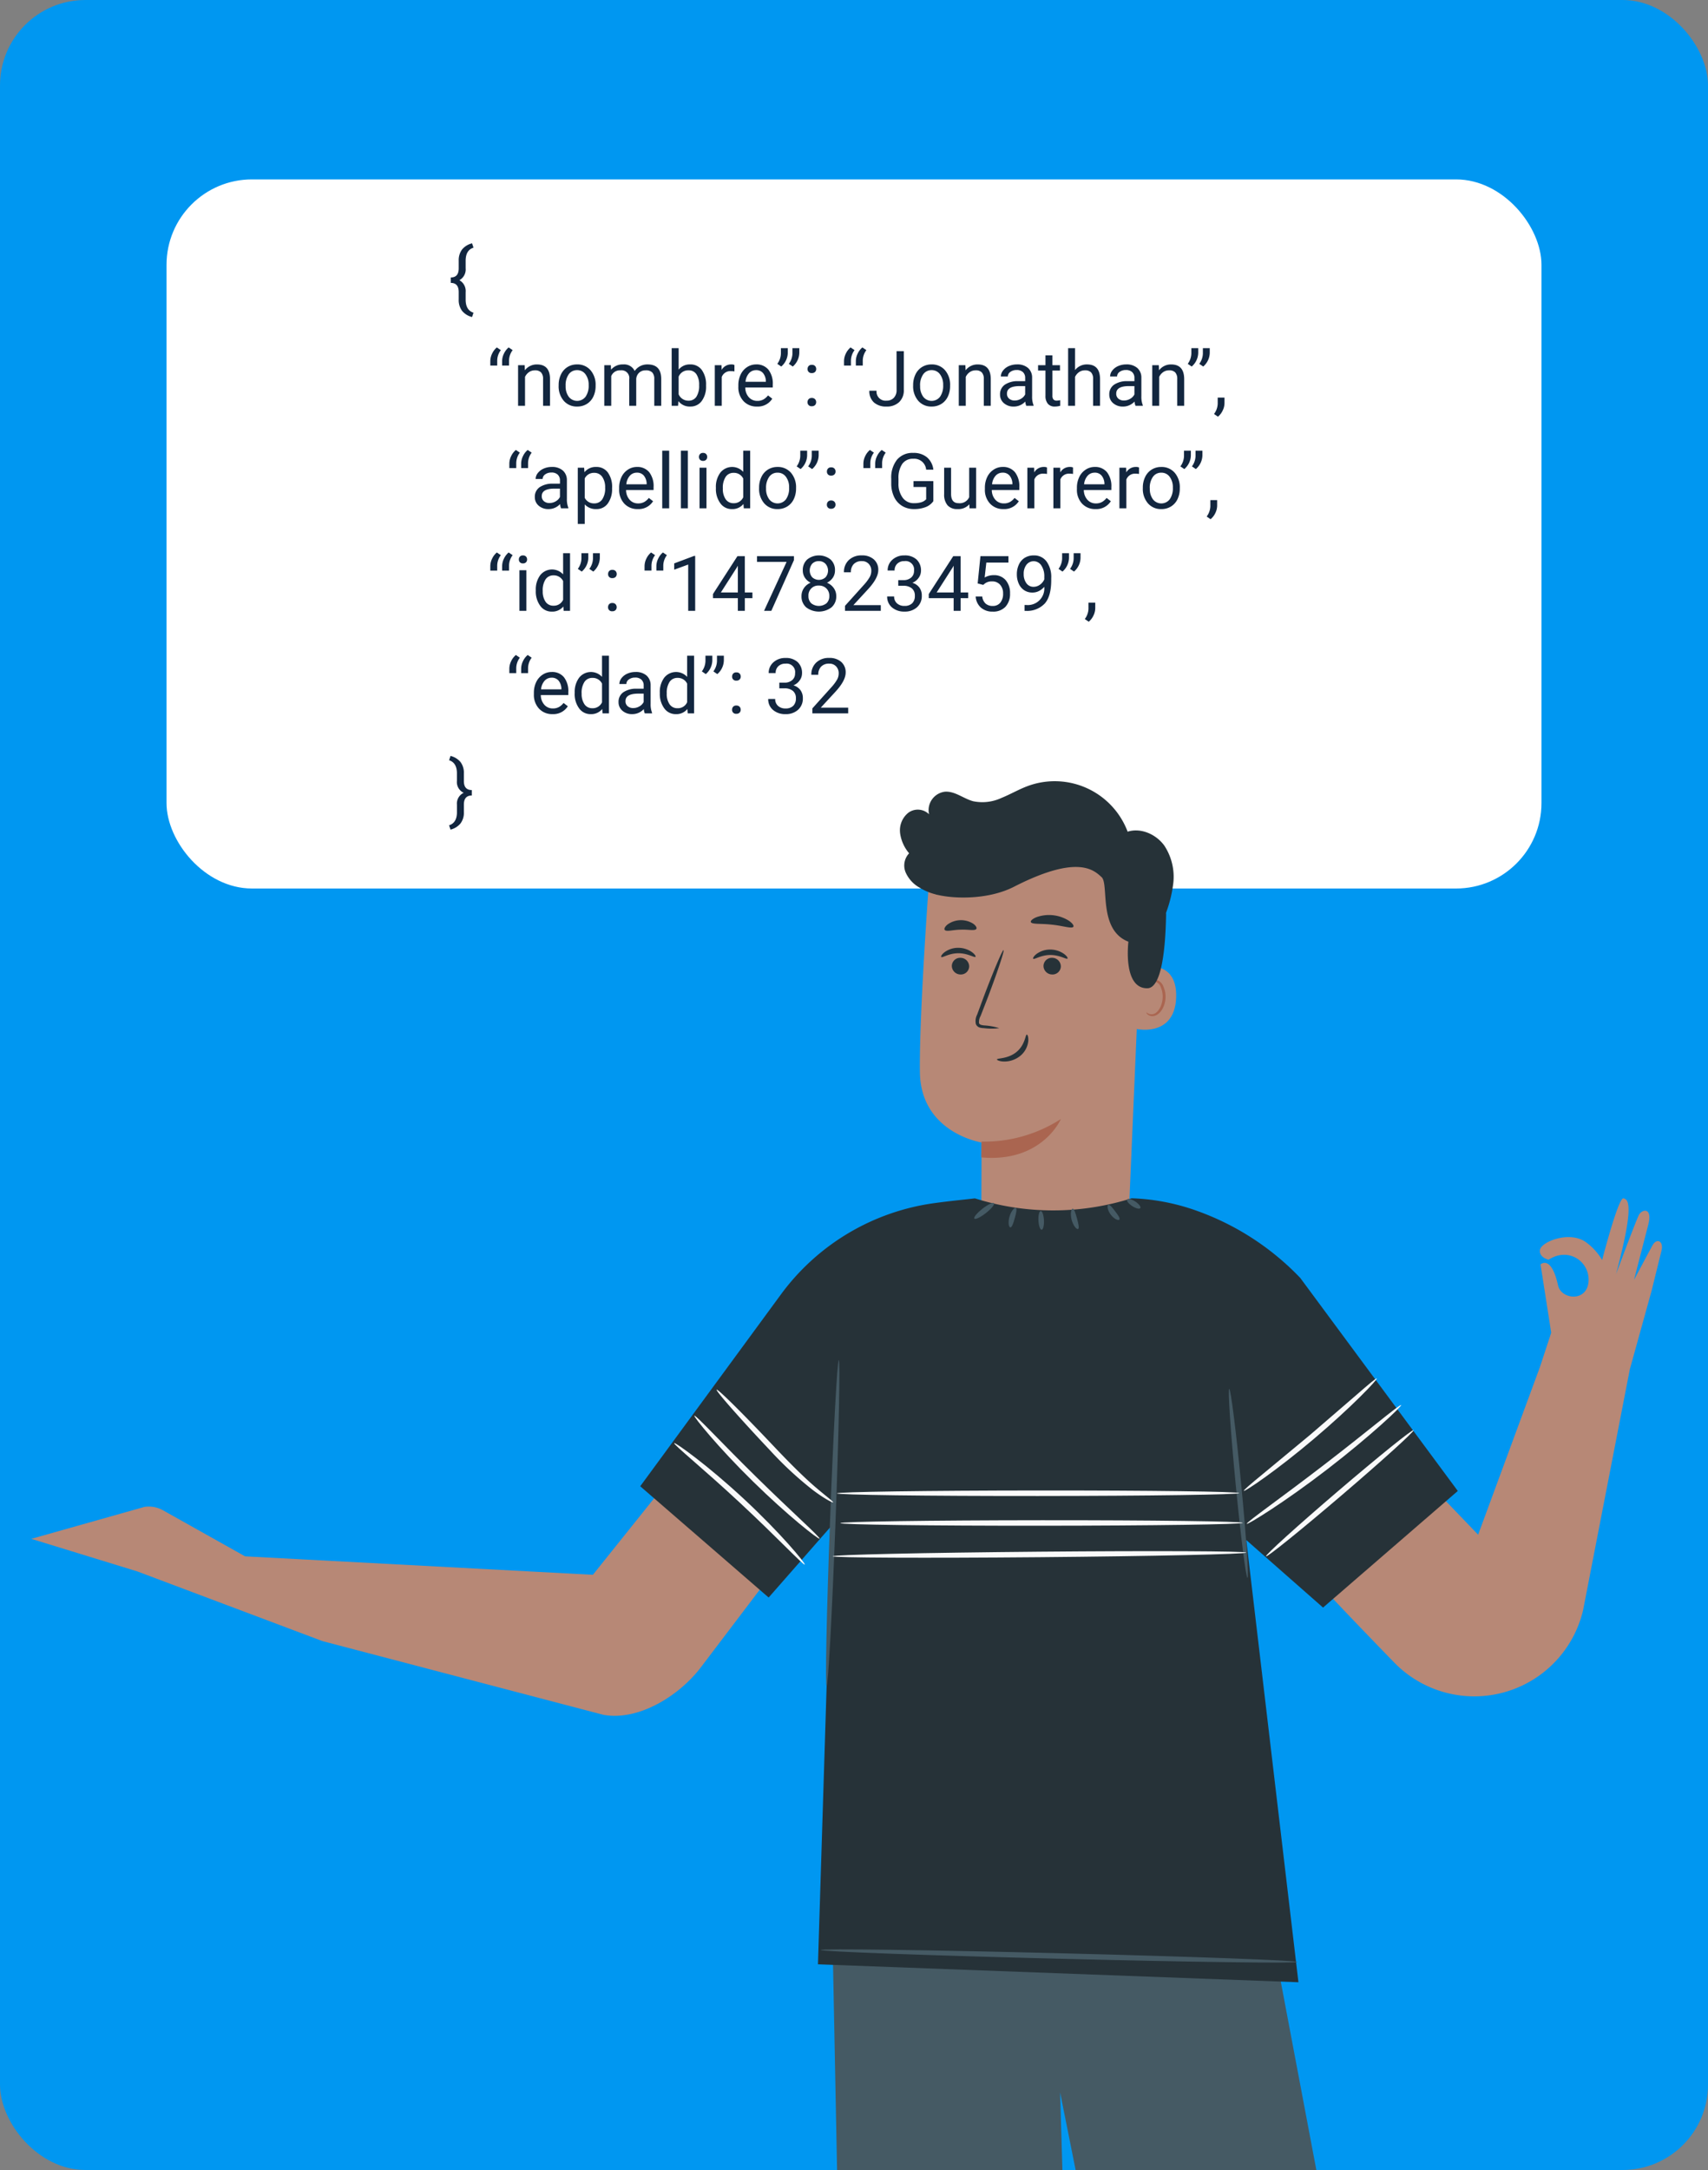 <svg xmlns="http://www.w3.org/2000/svg" xmlns:xlink="http://www.w3.org/1999/xlink" width="400" height="508" viewBox="0 0 400 508">
  <rect x="0" y="0" width="400" height="508" fill="#808080" stroke="none"/>
  <defs>
    <clipPath id="clip-path">
      <rect id="Rectángulo_374856" data-name="Rectángulo 374856" width="381.884" height="325.105" fill="none"/>
    </clipPath>
    <clipPath id="clip-path-2">
      <rect id="Rectángulo_374855" data-name="Rectángulo 374855" width="381.884" height="661.105" fill="none"/>
    </clipPath>
    <clipPath id="clip-path-3">
      <rect id="Rectángulo_374852" data-name="Rectángulo 374852" width="33.982" height="35.883" fill="none"/>
    </clipPath>
    <clipPath id="clip-path-4">
      <rect id="Rectángulo_374853" data-name="Rectángulo 374853" width="12.945" height="10.422" fill="none"/>
    </clipPath>
    <clipPath id="clip-path-5">
      <rect id="Rectángulo_374854" data-name="Rectángulo 374854" width="60.375" height="6.015" fill="none"/>
    </clipPath>
  </defs>
  <g id="Grupo_1066186" data-name="Grupo 1066186" transform="translate(-180 -5103)">
    <rect id="Rectángulo_374842" data-name="Rectángulo 374842" width="400" height="508" rx="20" transform="translate(180 5103)" fill="#0097f1"/>
    <rect id="Rectángulo_374849" data-name="Rectángulo 374849" width="322" height="166" rx="20" transform="translate(219 5145)" fill="#fff"/>
    <path id="Trazado_802387" data-name="Trazado 802387" d="M5.555,20.217a4.368,4.368,0,0,1-2.342-1.446,4.2,4.2,0,0,1-.787-2.659V14.363q0-2.136-1.863-2.136V10.953q1.863,0,1.863-2.127V7a4.19,4.19,0,0,1,.787-2.6A4.373,4.373,0,0,1,5.555,2.964l.334,1.011q-1.837.589-1.837,3.067V8.817a2.871,2.871,0,0,1-1.468,2.777,2.906,2.906,0,0,1,1.468,2.8v1.811q.026,2.417,1.837,3Zm5.8,7.116.932.633a4.145,4.145,0,0,0-.844,2.408v1.2H9.826V30.55a4.032,4.032,0,0,1,.426-1.775A4.256,4.256,0,0,1,11.355,27.333Zm2.769,0,.932.633a4.145,4.145,0,0,0-.844,2.408v1.2H12.595V30.55a4.032,4.032,0,0,1,.426-1.775A4.256,4.256,0,0,1,14.124,27.333Zm3.744,4.157.053,1.2a3.465,3.465,0,0,1,2.848-1.371q3.015,0,3.041,3.4V41H22.184V34.707a2.189,2.189,0,0,0-.47-1.521,1.884,1.884,0,0,0-1.437-.492,2.347,2.347,0,0,0-1.389.422,2.865,2.865,0,0,0-.932,1.107V41H16.33V31.49Zm7.963,4.667a5.617,5.617,0,0,1,.549-2.514,4.1,4.1,0,0,1,1.529-1.723,4.163,4.163,0,0,1,2.237-.606,4.01,4.01,0,0,1,3.142,1.345,5.174,5.174,0,0,1,1.2,3.577v.114a5.666,5.666,0,0,1-.532,2.492,4.038,4.038,0,0,1-1.521,1.718,4.211,4.211,0,0,1-2.272.615,4,4,0,0,1-3.133-1.345,5.147,5.147,0,0,1-1.2-3.56Zm1.635.193a4.068,4.068,0,0,0,.734,2.54,2.487,2.487,0,0,0,3.933-.013,4.449,4.449,0,0,0,.729-2.72,4.061,4.061,0,0,0-.743-2.536,2.361,2.361,0,0,0-1.973-.971,2.335,2.335,0,0,0-1.942.958A4.416,4.416,0,0,0,27.466,36.351Zm10.591-4.86.044,1.055a3.512,3.512,0,0,1,2.821-1.23,2.719,2.719,0,0,1,2.716,1.529,3.6,3.6,0,0,1,1.235-1.107,3.647,3.647,0,0,1,1.8-.422q3.129,0,3.182,3.313V41H48.226V34.725A2.184,2.184,0,0,0,47.76,33.2a2.051,2.051,0,0,0-1.564-.505,2.156,2.156,0,0,0-1.5.541A2.193,2.193,0,0,0,44,34.689V41H42.363V34.769a1.814,1.814,0,0,0-2.03-2.074,2.175,2.175,0,0,0-2.188,1.362V41H36.519V31.49Zm22.3,4.86a5.654,5.654,0,0,1-1,3.5,3.2,3.2,0,0,1-2.689,1.323A3.315,3.315,0,0,1,53.877,39.9L53.8,41H52.3V27.5H53.93v5.036a3.3,3.3,0,0,1,2.716-1.222,3.221,3.221,0,0,1,2.72,1.31,5.824,5.824,0,0,1,.989,3.586Zm-1.626-.185a4.394,4.394,0,0,0-.642-2.566,2.124,2.124,0,0,0-1.846-.905,2.387,2.387,0,0,0-2.312,1.494V38.3A2.454,2.454,0,0,0,56.259,39.8a2.112,2.112,0,0,0,1.819-.905A4.672,4.672,0,0,0,58.729,36.166ZM67,32.949a4.873,4.873,0,0,0-.8-.062,2.143,2.143,0,0,0-2.171,1.362V41H62.4V31.49h1.582l.026,1.1a2.532,2.532,0,0,1,2.268-1.274,1.661,1.661,0,0,1,.721.123Zm5.273,8.227a4.155,4.155,0,0,1-3.146-1.27,4.714,4.714,0,0,1-1.213-3.4v-.3a5.707,5.707,0,0,1,.541-2.527,4.217,4.217,0,0,1,1.512-1.74,3.8,3.8,0,0,1,2.1-.628,3.562,3.562,0,0,1,2.883,1.222,5.289,5.289,0,0,1,1.028,3.5v.677H69.539a3.38,3.38,0,0,0,.822,2.272,2.583,2.583,0,0,0,2,.866,2.832,2.832,0,0,0,1.459-.352,3.666,3.666,0,0,0,1.046-.932l.993.773A3.993,3.993,0,0,1,72.272,41.176Zm-.2-8.525a2.169,2.169,0,0,0-1.652.716,3.482,3.482,0,0,0-.826,2.008h4.764v-.123a3.1,3.1,0,0,0-.668-1.92A2.042,2.042,0,0,0,72.07,32.65Zm5.889-.844-.923-.633a4.231,4.231,0,0,0,.844-2.408V27.5h1.608v1.143a4.343,4.343,0,0,1-1.529,3.164Zm2.7,0-.923-.633a4.231,4.231,0,0,0,.844-2.408V27.5h1.608v1.143a4.343,4.343,0,0,1-1.529,3.164Zm3.454,8.341a1.018,1.018,0,0,1,.25-.7.954.954,0,0,1,.751-.281.983.983,0,0,1,.76.281,1,1,0,0,1,.259.7.944.944,0,0,1-.259.677,1,1,0,0,1-.76.272.9.9,0,0,1-1-.949Zm.009-7.761a1.018,1.018,0,0,1,.25-.7.954.954,0,0,1,.751-.281.983.983,0,0,1,.76.281,1,1,0,0,1,.259.7.944.944,0,0,1-.259.677,1,1,0,0,1-.76.272.9.9,0,0,1-1-.949Zm10.072-5.054.932.633a4.145,4.145,0,0,0-.844,2.408v1.2H92.663V30.55a4.032,4.032,0,0,1,.426-1.775A4.256,4.256,0,0,1,94.192,27.333Zm2.769,0,.932.633a4.145,4.145,0,0,0-.844,2.408v1.2H95.432V30.55a4.032,4.032,0,0,1,.426-1.775A4.256,4.256,0,0,1,96.961,27.333Zm8,.87h1.7v9.062a3.753,3.753,0,0,1-1.1,2.874,4.117,4.117,0,0,1-2.94,1.037,4.232,4.232,0,0,1-2.971-.976,3.523,3.523,0,0,1-1.063-2.733h1.688a2.121,2.121,0,0,0,2.347,2.329,2.263,2.263,0,0,0,1.692-.659,2.554,2.554,0,0,0,.655-1.846Zm3.885,7.954a5.617,5.617,0,0,1,.549-2.514,4.1,4.1,0,0,1,1.529-1.723,4.163,4.163,0,0,1,2.237-.606,4.01,4.01,0,0,1,3.142,1.345,5.174,5.174,0,0,1,1.2,3.577v.114a5.666,5.666,0,0,1-.532,2.492,4.038,4.038,0,0,1-1.521,1.718,4.211,4.211,0,0,1-2.272.615,4,4,0,0,1-3.133-1.345,5.147,5.147,0,0,1-1.2-3.56Zm1.635.193a4.068,4.068,0,0,0,.734,2.54,2.487,2.487,0,0,0,3.933-.013,4.449,4.449,0,0,0,.729-2.72,4.061,4.061,0,0,0-.743-2.536,2.361,2.361,0,0,0-1.973-.971,2.335,2.335,0,0,0-1.942.958A4.416,4.416,0,0,0,110.479,36.351Zm10.6-4.86.053,1.2a3.465,3.465,0,0,1,2.848-1.371q3.015,0,3.041,3.4V41h-1.626V34.707a2.189,2.189,0,0,0-.47-1.521,1.884,1.884,0,0,0-1.437-.492,2.347,2.347,0,0,0-1.389.422,2.865,2.865,0,0,0-.932,1.107V41H119.54V31.49ZM135.343,41a3.416,3.416,0,0,1-.229-1,3.628,3.628,0,0,1-2.707,1.178,3.357,3.357,0,0,1-2.307-.8,2.573,2.573,0,0,1-.9-2.017,2.688,2.688,0,0,1,1.129-2.307,5.325,5.325,0,0,1,3.177-.822h1.582v-.747a1.826,1.826,0,0,0-.51-1.358,2.049,2.049,0,0,0-1.5-.505,2.371,2.371,0,0,0-1.459.439,1.3,1.3,0,0,0-.589,1.063h-1.635a2.244,2.244,0,0,1,.505-1.375,3.449,3.449,0,0,1,1.371-1.05,4.613,4.613,0,0,1,1.9-.387,3.759,3.759,0,0,1,2.575.822,2.964,2.964,0,0,1,.967,2.263v4.377a5.351,5.351,0,0,0,.334,2.083V41Zm-2.7-1.239a2.858,2.858,0,0,0,1.45-.4,2.392,2.392,0,0,0,.993-1.028V36.386h-1.274q-2.988,0-2.988,1.749a1.48,1.48,0,0,0,.51,1.2A1.959,1.959,0,0,0,132.645,39.761Zm8.824-10.573v2.3h1.775v1.257h-1.775v5.9a1.32,1.32,0,0,0,.237.858,1,1,0,0,0,.809.286,3.937,3.937,0,0,0,.773-.105V41a4.742,4.742,0,0,1-1.248.175,2.025,2.025,0,0,1-1.644-.659,2.832,2.832,0,0,1-.554-1.872v-5.9h-1.731V31.49h1.731v-2.3Zm5.3,3.454a3.457,3.457,0,0,1,2.813-1.327q3.015,0,3.041,3.4V41H151V34.707a2.189,2.189,0,0,0-.47-1.521,1.884,1.884,0,0,0-1.437-.492,2.347,2.347,0,0,0-1.389.422,2.865,2.865,0,0,0-.932,1.107V41h-1.626V27.5h1.626ZM160.928,41a3.416,3.416,0,0,1-.229-1,3.628,3.628,0,0,1-2.707,1.178,3.357,3.357,0,0,1-2.307-.8,2.573,2.573,0,0,1-.9-2.017,2.688,2.688,0,0,1,1.129-2.307,5.325,5.325,0,0,1,3.177-.822h1.582v-.747a1.826,1.826,0,0,0-.51-1.358,2.049,2.049,0,0,0-1.5-.505,2.371,2.371,0,0,0-1.459.439,1.3,1.3,0,0,0-.589,1.063h-1.635a2.244,2.244,0,0,1,.505-1.375,3.449,3.449,0,0,1,1.371-1.05,4.613,4.613,0,0,1,1.9-.387,3.759,3.759,0,0,1,2.575.822A2.964,2.964,0,0,1,162.3,34.4v4.377a5.351,5.351,0,0,0,.334,2.083V41Zm-2.7-1.239a2.858,2.858,0,0,0,1.45-.4,2.392,2.392,0,0,0,.993-1.028V36.386H159.4q-2.988,0-2.988,1.749a1.48,1.48,0,0,0,.51,1.2A1.959,1.959,0,0,0,158.229,39.761Zm8.156-8.271.053,1.2a3.465,3.465,0,0,1,2.848-1.371q3.015,0,3.041,3.4V41H170.7V34.707a2.189,2.189,0,0,0-.47-1.521,1.884,1.884,0,0,0-1.437-.492,2.347,2.347,0,0,0-1.389.422,2.865,2.865,0,0,0-.932,1.107V41h-1.626V31.49Zm7.7.316-.923-.633a4.231,4.231,0,0,0,.844-2.408V27.5h1.608v1.143a4.343,4.343,0,0,1-1.529,3.164Zm2.7,0-.923-.633a4.231,4.231,0,0,0,.844-2.408V27.5h1.608v1.143a4.343,4.343,0,0,1-1.529,3.164Zm3.454,11.742-.923-.633a4.241,4.241,0,0,0,.861-2.373V39.075h1.591V40.35a4,4,0,0,1-.435,1.775A4.156,4.156,0,0,1,180.237,43.549ZM15.812,51.333l.932.633a4.145,4.145,0,0,0-.844,2.408v1.2H14.282V54.55a4.032,4.032,0,0,1,.426-1.775A4.256,4.256,0,0,1,15.812,51.333Zm2.769,0,.932.633a4.145,4.145,0,0,0-.844,2.408v1.2H17.051V54.55a4.032,4.032,0,0,1,.426-1.775A4.256,4.256,0,0,1,18.58,51.333ZM26.394,65a3.416,3.416,0,0,1-.229-1,3.628,3.628,0,0,1-2.707,1.178,3.357,3.357,0,0,1-2.307-.8,2.573,2.573,0,0,1-.9-2.017,2.688,2.688,0,0,1,1.129-2.307,5.325,5.325,0,0,1,3.177-.822h1.582v-.747a1.826,1.826,0,0,0-.51-1.358,2.049,2.049,0,0,0-1.5-.505,2.371,2.371,0,0,0-1.459.439,1.3,1.3,0,0,0-.589,1.063H20.443a2.244,2.244,0,0,1,.505-1.375A3.449,3.449,0,0,1,22.32,55.7a4.613,4.613,0,0,1,1.9-.387,3.759,3.759,0,0,1,2.575.822,2.964,2.964,0,0,1,.967,2.263v4.377a5.351,5.351,0,0,0,.334,2.083V65Zm-2.7-1.239a2.858,2.858,0,0,0,1.45-.4,2.392,2.392,0,0,0,.993-1.028V60.386H24.864q-2.988,0-2.988,1.749a1.48,1.48,0,0,0,.51,1.2A1.959,1.959,0,0,0,23.7,63.761Zm14.651-3.41a5.694,5.694,0,0,1-.993,3.5,3.183,3.183,0,0,1-2.689,1.327,3.488,3.488,0,0,1-2.725-1.1v4.579H30.313V55.49H31.8l.079,1.055a3.35,3.35,0,0,1,2.76-1.23,3.243,3.243,0,0,1,2.711,1.292,5.756,5.756,0,0,1,1,3.595Zm-1.626-.185a4.2,4.2,0,0,0-.686-2.54,2.208,2.208,0,0,0-1.881-.932A2.39,2.39,0,0,0,31.939,58v4.544a2.4,2.4,0,0,0,2.232,1.3,2.2,2.2,0,0,0,1.859-.927A4.587,4.587,0,0,0,36.721,60.166Zm7.638,5.01a4.155,4.155,0,0,1-3.146-1.27A4.714,4.714,0,0,1,40,60.509v-.3a5.707,5.707,0,0,1,.541-2.527,4.217,4.217,0,0,1,1.512-1.74,3.8,3.8,0,0,1,2.1-.628,3.562,3.562,0,0,1,2.883,1.222,5.289,5.289,0,0,1,1.028,3.5v.677H41.625a3.38,3.38,0,0,0,.822,2.272,2.583,2.583,0,0,0,2,.866,2.832,2.832,0,0,0,1.459-.352,3.666,3.666,0,0,0,1.046-.932l.993.773A3.993,3.993,0,0,1,44.358,65.176Zm-.2-8.525a2.169,2.169,0,0,0-1.652.716,3.482,3.482,0,0,0-.826,2.008h4.764v-.123a3.1,3.1,0,0,0-.668-1.92A2.042,2.042,0,0,0,44.156,56.65ZM51.715,65H50.089V51.5h1.626Zm4.368,0H54.457V51.5h1.626Zm4.368,0H58.825V55.49h1.626ZM58.693,52.968a.971.971,0,0,1,.242-.668.907.907,0,0,1,.716-.272.922.922,0,0,1,.721.272.96.96,0,0,1,.246.668.929.929,0,0,1-.246.659.938.938,0,0,1-.721.264.924.924,0,0,1-.716-.264A.938.938,0,0,1,58.693,52.968Zm3.964,7.2a5.571,5.571,0,0,1,1.037-3.52,3.529,3.529,0,0,1,5.361-.189V51.5h1.626V65H69.188l-.079-1.02a3.311,3.311,0,0,1-2.716,1.2A3.248,3.248,0,0,1,63.7,63.822a5.634,5.634,0,0,1-1.042-3.533Zm1.626.185a4.218,4.218,0,0,0,.668,2.531A2.159,2.159,0,0,0,66.8,63.8a2.372,2.372,0,0,0,2.259-1.389V58.039a2.39,2.39,0,0,0-2.241-1.345,2.17,2.17,0,0,0-1.863.923A4.644,4.644,0,0,0,64.283,60.351Zm8.49-.193a5.617,5.617,0,0,1,.549-2.514,4.1,4.1,0,0,1,1.529-1.723,4.163,4.163,0,0,1,2.237-.606,4.01,4.01,0,0,1,3.142,1.345,5.174,5.174,0,0,1,1.2,3.577v.114a5.666,5.666,0,0,1-.532,2.492,4.038,4.038,0,0,1-1.521,1.718,4.211,4.211,0,0,1-2.272.615,4,4,0,0,1-3.133-1.345,5.147,5.147,0,0,1-1.2-3.56Zm1.635.193a4.068,4.068,0,0,0,.734,2.54,2.487,2.487,0,0,0,3.933-.013,4.449,4.449,0,0,0,.729-2.72,4.061,4.061,0,0,0-.743-2.536,2.361,2.361,0,0,0-1.973-.971,2.335,2.335,0,0,0-1.942.958A4.416,4.416,0,0,0,74.408,60.351Zm8.086-4.544-.923-.633a4.231,4.231,0,0,0,.844-2.408V51.5h1.608v1.143a4.343,4.343,0,0,1-1.529,3.164Zm2.7,0-.923-.633a4.231,4.231,0,0,0,.844-2.408V51.5h1.608v1.143a4.343,4.343,0,0,1-1.529,3.164Zm3.454,8.341a1.018,1.018,0,0,1,.25-.7.954.954,0,0,1,.751-.281.983.983,0,0,1,.76.281,1,1,0,0,1,.259.7.944.944,0,0,1-.259.677,1,1,0,0,1-.76.272.9.9,0,0,1-1-.949Zm.009-7.761a1.018,1.018,0,0,1,.25-.7.954.954,0,0,1,.751-.281.983.983,0,0,1,.76.281,1,1,0,0,1,.259.7.944.944,0,0,1-.259.677,1,1,0,0,1-.76.272.9.9,0,0,1-1-.949Zm10.072-5.054.932.633a4.145,4.145,0,0,0-.844,2.408v1.2H97.2V54.55a4.032,4.032,0,0,1,.426-1.775A4.256,4.256,0,0,1,98.728,51.333Zm2.769,0,.932.633a4.145,4.145,0,0,0-.844,2.408v1.2H99.967V54.55a4.032,4.032,0,0,1,.426-1.775A4.256,4.256,0,0,1,101.5,51.333Zm12.085,11.988a3.9,3.9,0,0,1-1.815,1.393,7.331,7.331,0,0,1-2.711.461,5.258,5.258,0,0,1-2.777-.734,4.889,4.889,0,0,1-1.876-2.087,7.21,7.21,0,0,1-.681-3.138V58.1a6.73,6.73,0,0,1,1.349-4.482,4.7,4.7,0,0,1,3.792-1.591,4.856,4.856,0,0,1,3.226,1.024,4.461,4.461,0,0,1,1.494,2.9h-1.687a2.79,2.79,0,0,0-3.023-2.549A2.987,2.987,0,0,0,106.3,54.6a5.82,5.82,0,0,0-.883,3.453V59.1a5.454,5.454,0,0,0,.984,3.426,3.191,3.191,0,0,0,2.663,1.271,5.882,5.882,0,0,0,1.661-.21,2.569,2.569,0,0,0,1.178-.71V60.008H108.94v-1.38h4.641Zm8.429.738a3.454,3.454,0,0,1-2.786,1.116,2.956,2.956,0,0,1-2.316-.883,3.823,3.823,0,0,1-.8-2.615V55.49h1.626v6.144q0,2.162,1.758,2.162a2.434,2.434,0,0,0,2.479-1.389V55.49h1.626V65h-1.547Zm8,1.116a4.155,4.155,0,0,1-3.146-1.27,4.714,4.714,0,0,1-1.213-3.4v-.3a5.707,5.707,0,0,1,.541-2.527,4.217,4.217,0,0,1,1.512-1.74,3.8,3.8,0,0,1,2.1-.628,3.562,3.562,0,0,1,2.883,1.222,5.289,5.289,0,0,1,1.028,3.5v.677h-6.442a3.38,3.38,0,0,0,.822,2.272,2.583,2.583,0,0,0,2,.866,2.832,2.832,0,0,0,1.459-.352,3.666,3.666,0,0,0,1.046-.932l.993.773A3.993,3.993,0,0,1,130.008,65.176Zm-.2-8.525a2.169,2.169,0,0,0-1.652.716,3.482,3.482,0,0,0-.826,2.008h4.764v-.123a3.1,3.1,0,0,0-.668-1.92A2.042,2.042,0,0,0,129.806,56.65Zm10.389.3a4.873,4.873,0,0,0-.8-.062,2.143,2.143,0,0,0-2.171,1.362V65H135.6V55.49h1.582l.026,1.1a2.532,2.532,0,0,1,2.268-1.274,1.661,1.661,0,0,1,.721.123Zm6.091,0a4.873,4.873,0,0,0-.8-.062,2.143,2.143,0,0,0-2.171,1.362V65h-1.626V55.49h1.582l.026,1.1a2.532,2.532,0,0,1,2.268-1.274,1.661,1.661,0,0,1,.721.123Zm5.273,8.227a4.155,4.155,0,0,1-3.146-1.27,4.714,4.714,0,0,1-1.213-3.4v-.3a5.707,5.707,0,0,1,.541-2.527,4.217,4.217,0,0,1,1.512-1.74,3.8,3.8,0,0,1,2.1-.628,3.562,3.562,0,0,1,2.883,1.222,5.289,5.289,0,0,1,1.028,3.5v.677h-6.442a3.38,3.38,0,0,0,.822,2.272,2.583,2.583,0,0,0,2,.866,2.832,2.832,0,0,0,1.459-.352,3.666,3.666,0,0,0,1.046-.932l.993.773A3.993,3.993,0,0,1,151.559,65.176Zm-.2-8.525a2.169,2.169,0,0,0-1.652.716,3.482,3.482,0,0,0-.826,2.008h4.764v-.123a3.1,3.1,0,0,0-.668-1.92A2.042,2.042,0,0,0,151.356,56.65Zm10.389.3a4.873,4.873,0,0,0-.8-.062,2.143,2.143,0,0,0-2.171,1.362V65h-1.626V55.49h1.582l.026,1.1a2.532,2.532,0,0,1,2.268-1.274,1.661,1.661,0,0,1,.721.123Zm.888,3.208a5.617,5.617,0,0,1,.549-2.514,4.1,4.1,0,0,1,1.529-1.723,4.163,4.163,0,0,1,2.237-.606,4.01,4.01,0,0,1,3.142,1.345,5.174,5.174,0,0,1,1.2,3.577v.114a5.666,5.666,0,0,1-.532,2.492,4.038,4.038,0,0,1-1.521,1.718,4.211,4.211,0,0,1-2.272.615,4,4,0,0,1-3.133-1.345,5.147,5.147,0,0,1-1.2-3.56Zm1.635.193a4.068,4.068,0,0,0,.734,2.54,2.487,2.487,0,0,0,3.933-.013,4.449,4.449,0,0,0,.729-2.72,4.061,4.061,0,0,0-.743-2.536,2.361,2.361,0,0,0-1.973-.971,2.335,2.335,0,0,0-1.942.958A4.416,4.416,0,0,0,164.268,60.351Zm8.086-4.544-.923-.633a4.231,4.231,0,0,0,.844-2.408V51.5h1.608v1.143a4.343,4.343,0,0,1-1.529,3.164Zm2.7,0-.923-.633a4.231,4.231,0,0,0,.844-2.408V51.5h1.608v1.143a4.343,4.343,0,0,1-1.529,3.164Zm3.454,11.742-.923-.633a4.241,4.241,0,0,0,.861-2.373V63.075h1.591V64.35a4,4,0,0,1-.435,1.775A4.156,4.156,0,0,1,178.506,67.549ZM11.355,75.333l.932.633a4.145,4.145,0,0,0-.844,2.408v1.2H9.826V78.55a4.032,4.032,0,0,1,.426-1.775A4.256,4.256,0,0,1,11.355,75.333Zm2.769,0,.932.633a4.145,4.145,0,0,0-.844,2.408v1.2H12.595V78.55a4.032,4.032,0,0,1,.426-1.775A4.256,4.256,0,0,1,14.124,75.333ZM18.272,89H16.646V79.49h1.626ZM16.515,76.968a.971.971,0,0,1,.242-.668.907.907,0,0,1,.716-.272.922.922,0,0,1,.721.272.96.96,0,0,1,.246.668.929.929,0,0,1-.246.659.938.938,0,0,1-.721.264.924.924,0,0,1-.716-.264A.938.938,0,0,1,16.515,76.968Zm3.964,7.2a5.571,5.571,0,0,1,1.037-3.52,3.529,3.529,0,0,1,5.361-.189V75.5H28.5V89H27.009l-.079-1.02a3.311,3.311,0,0,1-2.716,1.2,3.248,3.248,0,0,1-2.694-1.354,5.634,5.634,0,0,1-1.042-3.533Zm1.626.185a4.218,4.218,0,0,0,.668,2.531,2.159,2.159,0,0,0,1.846.914,2.372,2.372,0,0,0,2.259-1.389V82.039a2.39,2.39,0,0,0-2.241-1.345,2.17,2.17,0,0,0-1.863.923A4.644,4.644,0,0,0,22.1,84.351Zm9.141-4.544-.923-.633a4.231,4.231,0,0,0,.844-2.408V75.5h1.608v1.143a4.343,4.343,0,0,1-1.529,3.164Zm2.7,0-.923-.633a4.231,4.231,0,0,0,.844-2.408V75.5h1.608v1.143a4.343,4.343,0,0,1-1.529,3.164ZM37.4,88.147a1.018,1.018,0,0,1,.25-.7.954.954,0,0,1,.751-.281.983.983,0,0,1,.76.281,1,1,0,0,1,.259.7.944.944,0,0,1-.259.677,1,1,0,0,1-.76.272.9.9,0,0,1-1-.949Zm.009-7.761a1.018,1.018,0,0,1,.25-.7.954.954,0,0,1,.751-.281.983.983,0,0,1,.76.281,1,1,0,0,1,.259.7.944.944,0,0,1-.259.677,1,1,0,0,1-.76.272.9.9,0,0,1-1-.949Zm10.072-5.054.932.633a4.145,4.145,0,0,0-.844,2.408v1.2H45.949V78.55a4.032,4.032,0,0,1,.426-1.775A4.256,4.256,0,0,1,47.479,75.333Zm2.769,0,.932.633a4.145,4.145,0,0,0-.844,2.408v1.2H48.718V78.55a4.032,4.032,0,0,1,.426-1.775A4.256,4.256,0,0,1,50.247,75.333ZM57.806,89H56.171V78.163l-3.278,1.2V77.891l4.658-1.749h.255Zm11.628-4.3h1.775v1.327H69.434V89H67.8V86.029H61.972v-.958L67.7,76.2h1.731Zm-5.616,0H67.8V78.427l-.193.352Zm17.121-7.585L75.639,89H73.934l5.282-11.461H72.29V76.2h8.648Zm9.606,2.426a2.972,2.972,0,0,1-.505,1.705,3.439,3.439,0,0,1-1.367,1.169,3.668,3.668,0,0,1,1.586,1.257,3.163,3.163,0,0,1,.584,1.872,3.344,3.344,0,0,1-1.121,2.646,4.913,4.913,0,0,1-5.906,0,3.36,3.36,0,0,1-1.112-2.641,3.257,3.257,0,0,1,.567-1.872,3.528,3.528,0,0,1,1.569-1.266A3.354,3.354,0,0,1,83.5,81.239a3.014,3.014,0,0,1-.492-1.7,3.308,3.308,0,0,1,1.037-2.566,4.4,4.4,0,0,1,5.462,0A3.3,3.3,0,0,1,90.545,79.543Zm-1.327,5.968a2.359,2.359,0,0,0-.681-1.749,2.416,2.416,0,0,0-1.78-.677,2.288,2.288,0,0,0-2.426,2.426,2.271,2.271,0,0,0,.646,1.714,2.886,2.886,0,0,0,3.59,0A2.266,2.266,0,0,0,89.218,85.511Zm-2.443-8.147a2.1,2.1,0,0,0-1.551.593,2.455,2.455,0,0,0-.009,3.19,2.322,2.322,0,0,0,3.12,0,2.405,2.405,0,0,0-.022-3.168A2.068,2.068,0,0,0,86.774,77.363ZM101.276,89H92.892V87.831l4.43-4.922a10.524,10.524,0,0,0,1.358-1.815,3.029,3.029,0,0,0,.374-1.446A2.3,2.3,0,0,0,98.446,78a2.12,2.12,0,0,0-1.617-.642,2.511,2.511,0,0,0-1.885.69,2.635,2.635,0,0,0-.672,1.92H92.646a3.774,3.774,0,0,1,1.138-2.856,4.219,4.219,0,0,1,3.045-1.09,4.054,4.054,0,0,1,2.821.936,3.193,3.193,0,0,1,1.037,2.492q0,1.89-2.408,4.5l-3.428,3.718h6.425Zm4.087-7.189h1.222A2.685,2.685,0,0,0,108.4,81.2a2.026,2.026,0,0,0,.659-1.591,1.985,1.985,0,0,0-2.241-2.25,2.331,2.331,0,0,0-1.683.6,2.107,2.107,0,0,0-.628,1.6h-1.626a3.264,3.264,0,0,1,1.112-2.527,4.05,4.05,0,0,1,2.826-1.006,4,4,0,0,1,2.839.958,3.461,3.461,0,0,1,1.028,2.663,2.809,2.809,0,0,1-.541,1.617,3.264,3.264,0,0,1-1.472,1.169,3.145,3.145,0,0,1,1.63,1.107,3.076,3.076,0,0,1,.576,1.89,3.491,3.491,0,0,1-1.125,2.733,4.213,4.213,0,0,1-2.927,1.011,4.324,4.324,0,0,1-2.931-.976,3.236,3.236,0,0,1-1.129-2.575H104.4a2.092,2.092,0,0,0,.659,1.617,2.507,2.507,0,0,0,1.767.606,2.46,2.46,0,0,0,1.8-.615,2.371,2.371,0,0,0,.624-1.767,2.151,2.151,0,0,0-.686-1.714,2.987,2.987,0,0,0-1.978-.615h-1.222ZM119.971,84.7h1.775v1.327h-1.775V89h-1.635V86.029h-5.827v-.958l5.73-8.868h1.731Zm-5.616,0h3.981V78.427l-.193.352Zm9.606-2.118.65-6.381h6.557v1.5h-5.177L125.6,81.2a4.13,4.13,0,0,1,2.136-.554,3.531,3.531,0,0,1,2.777,1.156,4.53,4.53,0,0,1,1.028,3.125,4.372,4.372,0,0,1-1.068,3.116,3.892,3.892,0,0,1-2.984,1.138,4.045,4.045,0,0,1-2.769-.94,3.754,3.754,0,0,1-1.222-2.6h1.538a2.582,2.582,0,0,0,.782,1.657,2.432,2.432,0,0,0,1.67.558,2.194,2.194,0,0,0,1.78-.773,3.233,3.233,0,0,0,.646-2.136,2.968,2.968,0,0,0-.7-2.061,2.377,2.377,0,0,0-1.859-.778,2.681,2.681,0,0,0-1.67.466l-.431.352Zm15.592.791a3.978,3.978,0,0,1-1.217.976,3.3,3.3,0,0,1-1.551.369,3.41,3.41,0,0,1-1.929-.545,3.543,3.543,0,0,1-1.27-1.534,5.229,5.229,0,0,1-.448-2.184,5.327,5.327,0,0,1,.488-2.312,3.583,3.583,0,0,1,1.384-1.573,3.947,3.947,0,0,1,2.092-.545,3.574,3.574,0,0,1,2.993,1.419,6.191,6.191,0,0,1,1.094,3.872v.475q0,3.735-1.477,5.454a5.673,5.673,0,0,1-4.456,1.762h-.316v-1.38h.343a3.872,3.872,0,0,0,4.271-4.254Zm-2.5,0a2.511,2.511,0,0,0,1.507-.5,2.953,2.953,0,0,0,1.006-1.239v-.65a4.474,4.474,0,0,0-.694-2.6,2.122,2.122,0,0,0-3.48-.18,3.39,3.39,0,0,0-.65,2.167,3.528,3.528,0,0,0,.628,2.158A1.99,1.99,0,0,0,137.048,83.375Zm6.768-3.568-.923-.633a4.231,4.231,0,0,0,.844-2.408V75.5h1.608v1.143a4.343,4.343,0,0,1-1.529,3.164Zm2.7,0-.923-.633a4.231,4.231,0,0,0,.844-2.408V75.5h1.608v1.143a4.343,4.343,0,0,1-1.529,3.164Zm3.454,11.742-.923-.633a4.241,4.241,0,0,0,.861-2.373V87.075H151.5V88.35a4,4,0,0,1-.435,1.775A4.156,4.156,0,0,1,149.968,91.549ZM15.812,99.333l.932.633a4.145,4.145,0,0,0-.844,2.408v1.2H14.282v-1.02a4.032,4.032,0,0,1,.426-1.775A4.256,4.256,0,0,1,15.812,99.333Zm2.769,0,.932.633a4.145,4.145,0,0,0-.844,2.408v1.2H17.051v-1.02a4.032,4.032,0,0,1,.426-1.775A4.256,4.256,0,0,1,18.58,99.333Zm5.81,13.843a4.155,4.155,0,0,1-3.146-1.27,4.714,4.714,0,0,1-1.213-3.4v-.3a5.707,5.707,0,0,1,.541-2.527,4.217,4.217,0,0,1,1.512-1.74,3.8,3.8,0,0,1,2.1-.628,3.562,3.562,0,0,1,2.883,1.222,5.289,5.289,0,0,1,1.028,3.5v.677H21.656a3.38,3.38,0,0,0,.822,2.272,2.583,2.583,0,0,0,2,.866,2.832,2.832,0,0,0,1.459-.352,3.666,3.666,0,0,0,1.046-.932l.993.773A3.993,3.993,0,0,1,24.39,113.176Zm-.2-8.525a2.169,2.169,0,0,0-1.652.716,3.482,3.482,0,0,0-.826,2.008h4.764v-.123a3.1,3.1,0,0,0-.668-1.92A2.042,2.042,0,0,0,24.188,104.65Zm5.4,3.516a5.571,5.571,0,0,1,1.037-3.52,3.529,3.529,0,0,1,5.361-.189V99.5h1.626V113H36.114l-.079-1.02a3.311,3.311,0,0,1-2.716,1.2,3.248,3.248,0,0,1-2.694-1.354,5.634,5.634,0,0,1-1.042-3.533Zm1.626.185a4.218,4.218,0,0,0,.668,2.531,2.159,2.159,0,0,0,1.846.914,2.372,2.372,0,0,0,2.259-1.389v-4.368a2.39,2.39,0,0,0-2.241-1.345,2.17,2.17,0,0,0-1.863.923A4.644,4.644,0,0,0,31.21,108.351ZM46,113a3.416,3.416,0,0,1-.229-1,3.628,3.628,0,0,1-2.707,1.178,3.357,3.357,0,0,1-2.307-.8,2.573,2.573,0,0,1-.9-2.017,2.688,2.688,0,0,1,1.129-2.307,5.325,5.325,0,0,1,3.177-.822h1.582v-.747a1.826,1.826,0,0,0-.51-1.358,2.049,2.049,0,0,0-1.5-.505,2.371,2.371,0,0,0-1.459.439,1.3,1.3,0,0,0-.589,1.063H40.052a2.244,2.244,0,0,1,.505-1.375,3.449,3.449,0,0,1,1.371-1.05,4.613,4.613,0,0,1,1.9-.387,3.759,3.759,0,0,1,2.575.822,2.964,2.964,0,0,1,.967,2.263v4.377a5.351,5.351,0,0,0,.334,2.083V113Zm-2.7-1.239a2.858,2.858,0,0,0,1.45-.4,2.392,2.392,0,0,0,.993-1.028v-1.951H44.473q-2.988,0-2.988,1.749a1.48,1.48,0,0,0,.51,1.2A1.959,1.959,0,0,0,43.3,111.761Zm6.223-3.595a5.571,5.571,0,0,1,1.037-3.52,3.529,3.529,0,0,1,5.361-.189V99.5h1.626V113H56.057l-.079-1.02a3.311,3.311,0,0,1-2.716,1.2,3.248,3.248,0,0,1-2.694-1.354,5.634,5.634,0,0,1-1.042-3.533Zm1.626.185a4.218,4.218,0,0,0,.668,2.531,2.159,2.159,0,0,0,1.846.914,2.372,2.372,0,0,0,2.259-1.389v-4.368a2.39,2.39,0,0,0-2.241-1.345,2.17,2.17,0,0,0-1.863.923A4.644,4.644,0,0,0,51.152,108.351Zm9.141-4.544-.923-.633a4.231,4.231,0,0,0,.844-2.408V99.5h1.608v1.143a4.343,4.343,0,0,1-1.529,3.164Zm2.7,0-.923-.633a4.231,4.231,0,0,0,.844-2.408V99.5h1.608v1.143a4.343,4.343,0,0,1-1.529,3.164Zm3.454,8.341a1.018,1.018,0,0,1,.25-.7.954.954,0,0,1,.751-.281.983.983,0,0,1,.76.281,1,1,0,0,1,.259.7.944.944,0,0,1-.259.677,1,1,0,0,1-.76.272.9.9,0,0,1-1-.949Zm.009-7.761a1.018,1.018,0,0,1,.25-.7.954.954,0,0,1,.751-.281.983.983,0,0,1,.76.281,1,1,0,0,1,.259.7.944.944,0,0,1-.259.677,1,1,0,0,1-.76.272.9.9,0,0,1-1-.949Zm11.057,1.424h1.222a2.685,2.685,0,0,0,1.811-.606,2.026,2.026,0,0,0,.659-1.591,1.985,1.985,0,0,0-2.241-2.25,2.331,2.331,0,0,0-1.683.6,2.107,2.107,0,0,0-.628,1.6H75.023a3.264,3.264,0,0,1,1.112-2.527,4.05,4.05,0,0,1,2.826-1.006,4,4,0,0,1,2.839.958,3.461,3.461,0,0,1,1.028,2.663,2.809,2.809,0,0,1-.541,1.617,3.264,3.264,0,0,1-1.472,1.169,3.145,3.145,0,0,1,1.63,1.107,3.076,3.076,0,0,1,.576,1.89,3.491,3.491,0,0,1-1.125,2.733,4.213,4.213,0,0,1-2.927,1.011,4.324,4.324,0,0,1-2.931-.976,3.236,3.236,0,0,1-1.129-2.575h1.635a2.092,2.092,0,0,0,.659,1.617,2.507,2.507,0,0,0,1.767.606,2.46,2.46,0,0,0,1.8-.615,2.371,2.371,0,0,0,.624-1.767,2.151,2.151,0,0,0-.686-1.714,2.987,2.987,0,0,0-1.978-.615H77.511ZM93.639,113H85.254v-1.169l4.43-4.922a10.524,10.524,0,0,0,1.358-1.815,3.029,3.029,0,0,0,.374-1.446A2.3,2.3,0,0,0,90.809,102a2.12,2.12,0,0,0-1.617-.642,2.511,2.511,0,0,0-1.885.69,2.635,2.635,0,0,0-.672,1.92H85.008a3.774,3.774,0,0,1,1.138-2.856,4.219,4.219,0,0,1,3.045-1.09,4.054,4.054,0,0,1,2.821.936,3.193,3.193,0,0,1,1.037,2.492q0,1.89-2.408,4.5l-3.428,3.718h6.425ZM.167,139.206q1.784-.571,1.846-2.909v-1.934A2.767,2.767,0,0,1,3.6,131.595a2.747,2.747,0,0,1-1.591-2.769v-1.784q0-2.479-1.837-3.067l.334-1.011a4.394,4.394,0,0,1,2.338,1.428,4.131,4.131,0,0,1,.791,2.615v1.846q0,2.1,1.863,2.1v1.274q-1.863,0-1.863,2.136v1.775a4.109,4.109,0,0,1-.8,2.646A4.448,4.448,0,0,1,.51,140.217Z" transform="translate(285 5157)" fill="#12263f"/>
    <g id="Grupo_1065793" data-name="Grupo 1065793" transform="translate(187.333 5285.895)">
      <g id="Grupo_1065792" data-name="Grupo 1065792" clip-path="url(#clip-path)">
        <g id="Grupo_1065791" data-name="Grupo 1065791">
          <g id="Grupo_1065790" data-name="Grupo 1065790" clip-path="url(#clip-path-2)">
            <path id="Trazado_800059" data-name="Trazado 800059" d="M115.539,111.51h0a17.2,17.2,0,0,1-17.2-17.269L98.406,74.4s-14.265-2.216-14.443-16.48,2.3-47.015,2.3-47.015a49.569,49.569,0,0,1,49.808,6.261L132.7,95.533a17.2,17.2,0,0,1-17.16,15.977" transform="translate(124.138 10.164)" fill="#b78876"/>
            <path id="Trazado_800060" data-name="Trazado 800060" d="M89.8,37.186A33.163,33.163,0,0,0,108.39,31.9S104,42.166,89.763,40.882Z" transform="translate(132.727 47.172)" fill="#aa6550"/>
            <path id="Trazado_800061" data-name="Trazado 800061" d="M104.675,17.911c.243-.1,9.8-2.9,9.488,6.853s-10.036,7.426-10.046,7.146.558-14,.558-14" transform="translate(153.951 25.82)" fill="#b78876"/>
            <path id="Trazado_800062" data-name="Trazado 800062" d="M105.373,26.407c.045-.03.166.124.449.265a1.707,1.707,0,0,0,1.269.067c1.044-.345,1.963-1.953,2.065-3.711a5.585,5.585,0,0,0-.4-2.446,1.976,1.976,0,0,0-1.237-1.346.865.865,0,0,0-1.016.436c-.141.268-.084.464-.136.478-.027.025-.2-.169-.114-.57a1.084,1.084,0,0,1,.4-.6,1.274,1.274,0,0,1,.947-.218,2.386,2.386,0,0,1,1.728,1.566,5.79,5.79,0,0,1,.5,2.739c-.124,1.961-1.19,3.768-2.612,4.129a1.809,1.809,0,0,1-1.544-.307c-.295-.25-.34-.468-.3-.486" transform="translate(155.794 27.724)" fill="#aa6550"/>
            <path id="Trazado_800063" data-name="Trazado 800063" d="M86.975,18.517a2.036,2.036,0,0,0,1.963,2.055,1.947,1.947,0,0,0,2.1-1.837,2.037,2.037,0,0,0-1.961-2.057,1.951,1.951,0,0,0-2.1,1.839" transform="translate(128.602 24.656)" fill="#263238"/>
            <path id="Trazado_800064" data-name="Trazado 800064" d="M85.993,17.873c.253.265,1.795-.877,3.988-.87,2.189-.025,3.8,1.1,4.035.833.117-.119-.141-.6-.84-1.108a5.6,5.6,0,0,0-3.232-1,5.358,5.358,0,0,0-3.173,1.026c-.674.516-.9,1-.778,1.115" transform="translate(127.105 23.26)" fill="#263238"/>
            <path id="Trazado_800065" data-name="Trazado 800065" d="M95.635,18.517A2.037,2.037,0,0,0,97.6,20.572a1.948,1.948,0,0,0,2.1-1.837,2.037,2.037,0,0,0-1.961-2.057,1.951,1.951,0,0,0-2.1,1.839" transform="translate(141.407 24.656)" fill="#263238"/>
            <path id="Trazado_800066" data-name="Trazado 800066" d="M94.685,18.038c.253.265,1.8-.877,3.988-.87,2.189-.027,3.8,1.1,4.035.833.116-.119-.136-.6-.84-1.108a5.593,5.593,0,0,0-3.23-1,5.36,5.36,0,0,0-3.175,1.026c-.672.516-.9,1-.778,1.115" transform="translate(139.958 23.504)" fill="#263238"/>
            <path id="Trazado_800067" data-name="Trazado 800067" d="M94.789,34.213a14.593,14.593,0,0,0-3.559-.642c-.56-.057-1.091-.169-1.185-.55a2.847,2.847,0,0,1,.374-1.661q.788-2.03,1.656-4.261c2.3-6.068,3.961-11.057,3.715-11.149S93.483,20.7,91.185,26.775q-.829,2.242-1.586,4.286a3.255,3.255,0,0,0-.29,2.2,1.411,1.411,0,0,0,.922.818,3.824,3.824,0,0,0,.949.131,14.338,14.338,0,0,0,3.609,0" transform="translate(131.9 23.584)" fill="#263238"/>
            <path id="Trazado_800068" data-name="Trazado 800068" d="M98.228,23.929c-.357-.02-.362,2.357-2.4,4.048s-4.571,1.425-4.588,1.76c-.032.149.565.461,1.636.491a5.945,5.945,0,0,0,3.829-1.334,5.167,5.167,0,0,0,1.856-3.4c.092-.994-.173-1.584-.337-1.569" transform="translate(134.913 35.382)" fill="#263238"/>
            <path id="Trazado_800069" data-name="Trazado 800069" d="M94.445,14.274c.216.595,2.4.312,4.977.625,2.578.258,4.65,1.011,4.992.476.151-.255-.208-.815-1.048-1.393a8.72,8.72,0,0,0-7.595-.84c-.944.382-1.418.85-1.326,1.133" transform="translate(139.633 18.677)" fill="#263238"/>
            <path id="Trazado_800070" data-name="Trazado 800070" d="M86.333,15.389c.387.5,1.9-.02,3.711-.042,1.814-.089,3.354.335,3.708-.186.154-.255-.087-.754-.758-1.224a5.375,5.375,0,0,0-5.978.186c-.642.511-.853,1.024-.682,1.267" transform="translate(127.571 19.398)" fill="#263238"/>
            <path id="Trazado_800071" data-name="Trazado 800071" d="M82.1,12.064a5.265,5.265,0,0,1,1.943-4.7,3.736,3.736,0,0,1,4.841.362,4.355,4.355,0,0,1,3.745-5.284c2.327-.149,4.31,1.609,6.558,2.226a10.588,10.588,0,0,0,6.66-.768c2.109-.85,4.082-2.025,6.219-2.806A18.242,18.242,0,0,1,135.391,11.8c3.118-.974,6.663.61,8.586,3.252a13.285,13.285,0,0,1,2.035,9.357,29.685,29.685,0,0,1-1.631,6.4c0,.183.02.362.015.545-.146,7.845-1.034,17.056-4.38,17.105-5.832.089-4.442-10.9-4.442-10.9-7.158-2.764-4.491-13.489-6.281-15.115s-5.535-5.406-20.518,2.251C102.955,27.672,95.219,27.58,91,26.621c-.124-.027-.25-.045-.372-.074-.027-.007-.062-.012-.087-.02a1.075,1.075,0,0,1-.124-.05,13.451,13.451,0,0,1-3.844-1.628A7.621,7.621,0,0,1,83.4,21.326a4.157,4.157,0,0,1,.818-4.464,9.157,9.157,0,0,1-2.124-4.8" transform="translate(121.357 0)" fill="#263238"/>
            <path id="Trazado_800072" data-name="Trazado 800072" d="M203.155,50.251c-.364.6-4.417,8.239-4.417,8.239s3.23-12.507,3.346-12.961c1.046-4.085-1.482-3.661-2.223-2.2-.763,1.509-5.339,13.816-5.339,13.816,4.3-16.084,2.952-17.5,1.745-17.752s-4.994,14.45-4.994,14.45a13.766,13.766,0,0,0-3.882-4.243c-3.887-2.672-10.358,0-10.668,1.824s2,2.34,2,2.34c4.868-3.135,9.855.664,9.344,5.307s-6.39,4-7.121.694c-1.609-7.253-4.1-4.9-4.1-4.9l2.5,15.995-2.647,8.043L162.23,118.141l-27.654-28.8s-14.788,32.686-15.137,33.781c-.233.739,13.868,15.4,23.138,24.94a26.173,26.173,0,0,0,44.239-12.274l10.936-56.347,5.121-18.466s1.847-7.5,2.285-9.255c.582-2.318-1.043-3.046-2-1.47" transform="translate(176.602 58.242)" fill="#b78876"/>
            <path id="Trazado_800073" data-name="Trazado 800073" d="M134.025,123.9c8.249,1.453,17.73-4.481,22.794-11.151l20.6-27.144L153.212,64.018,131.519,91.107l-81.458-4.32L30.822,76a6.753,6.753,0,0,0-4.345-.783L0,82.692l24.843,7.632,43.349,16.312Z" transform="translate(0 94.659)" fill="#b78876"/>
            <path id="Trazado_800074" data-name="Trazado 800074" d="M128.553,249.231l3.413,14.336s23.448,30.453,30.678,28.963c4.739-.977-1.083-8.921-10-32.051l-1.871-9.553Z" transform="translate(190.083 368.522)" fill="#e8505b"/>
            <path id="Trazado_800075" data-name="Trazado 800075" d="M161.826,281.536a1.245,1.245,0,0,1-.186.431,2.6,2.6,0,0,1-.984.92,3.868,3.868,0,0,1-2.087.459,5.556,5.556,0,0,1-2.655-.974A113.743,113.743,0,0,1,144.1,271.359a150.6,150.6,0,0,1-10.48-12.279c-1.249-1.648-2.228-3-2.888-3.951l-.744-1.1a1.709,1.709,0,0,1-.235-.4,1.911,1.911,0,0,1,.31.35l.815,1.048c.875,1.128,1.871,2.407,3,3.857,2.565,3.225,6.214,7.607,10.557,12.163a131.964,131.964,0,0,0,11.66,11.057,4.336,4.336,0,0,0,4.479.63,3.091,3.091,0,0,0,1.254-1.192" transform="translate(191.856 375.018)" fill="#263238"/>
            <path id="Trazado_800076" data-name="Trazado 800076" d="M147.366,261.081c-.012.079-.741-.067-1.9.1a11.193,11.193,0,0,0-4.219,1.6,8.63,8.63,0,0,0-3.165,3.16c-.555,1.021-.709,1.752-.786,1.73a4.028,4.028,0,0,1,.493-1.879,8.084,8.084,0,0,1,3.215-3.4,10.02,10.02,0,0,1,4.427-1.532,3.67,3.67,0,0,1,1.931.226" transform="translate(202.997 385.685)" fill="#263238"/>
            <path id="Trazado_800077" data-name="Trazado 800077" d="M137.03,266.665c-.079-.022.245-1.029.431-2.689a11.03,11.03,0,0,0-1.177-6.281,10.361,10.361,0,0,0-4.479-4.524,18.543,18.543,0,0,0-2.541-.927,2.075,2.075,0,0,1,.741.04,7.779,7.779,0,0,1,1.941.592,10.066,10.066,0,0,1,4.749,4.608,10.674,10.674,0,0,1,1.091,6.534,12.585,12.585,0,0,1-.468,1.963,2.148,2.148,0,0,1-.288.684" transform="translate(191.135 372.952)" fill="#263238"/>
            <path id="Trazado_800078" data-name="Trazado 800078" d="M129.164,250.213a14.456,14.456,0,0,1,1.3,4.491c.429,2.543.89,4.553.788,4.59a14.782,14.782,0,0,1-1.242-4.506c-.436-2.531-.959-4.533-.845-4.576" transform="translate(190.964 369.972)" fill="#263238"/>
            <path id="Trazado_800079" data-name="Trazado 800079" d="M141.855,254.7c-.01.136-1.338.1-2.907.466s-2.746.972-2.816.855a6.865,6.865,0,0,1,5.723-1.321" transform="translate(201.285 376.326)" fill="#263238"/>
            <path id="Trazado_800080" data-name="Trazado 800080" d="M141.474,255.729c-.02.136-1.13.02-2.432.34-1.306.3-2.246.9-2.325.791a4.658,4.658,0,0,1,4.757-1.13" transform="translate(202.147 377.749)" fill="#263238"/>
            <path id="Trazado_800081" data-name="Trazado 800081" d="M142.286,257.1a12.646,12.646,0,0,0-2.526.092,12.437,12.437,0,0,0-2.32,1.009,3.782,3.782,0,0,1,4.846-1.1" transform="translate(203.209 379.464)" fill="#263238"/>
            <path id="Trazado_800082" data-name="Trazado 800082" d="M142.9,257.7a2.438,2.438,0,0,1-.786-.087,16.079,16.079,0,0,1-2.077-.56,18.53,18.53,0,0,1-4.531-2.3,2.366,2.366,0,0,1-1.172-1.8,1.387,1.387,0,0,1,1.79-1.12,3.7,3.7,0,0,1,1.633,1.1,29.445,29.445,0,0,1,2.154,2.347c.575.7,1,1.3,1.286,1.718a2.5,2.5,0,0,1,.394.684c-.059.042-.729-.853-1.928-2.189-.6-.667-1.339-1.443-2.2-2.256a3.4,3.4,0,0,0-1.44-.959c-.53-.136-1.217.151-1.227.7s.5,1.061.977,1.413c.518.367,1.046.7,1.554,1a21.4,21.4,0,0,0,2.826,1.361c1.668.652,2.766.88,2.749.954" transform="translate(198.628 372.292)" fill="#263238"/>
            <path id="Trazado_800083" data-name="Trazado 800083" d="M137.311,258.663a2.173,2.173,0,0,1-.027-.719c.015-.459.045-1.125.149-1.948a10.123,10.123,0,0,1,.736-2.831,6.008,6.008,0,0,1,.922-1.5,1.577,1.577,0,0,1,1.876-.595,1.808,1.808,0,0,1,.649,1.869,6.471,6.471,0,0,1-.513,1.685,8.642,8.642,0,0,1-1.673,2.407,10.578,10.578,0,0,1-1.495,1.274,1.97,1.97,0,0,1-.625.359c-.05-.065.8-.647,1.879-1.854a8.942,8.942,0,0,0,1.524-2.357,6.377,6.377,0,0,0,.454-1.569c.067-.53,0-1.182-.421-1.41-.426-.25-.962.089-1.319.493a5.7,5.7,0,0,0-.872,1.376,10.965,10.965,0,0,0-.8,2.7,22.527,22.527,0,0,1-.444,2.617" transform="translate(202.984 371.035)" fill="#263238"/>
            <g id="Grupo_1065783" data-name="Grupo 1065783" transform="translate(320.399 625.198)" opacity="0.4">
              <g id="Grupo_1065782" data-name="Grupo 1065782">
                <g id="Grupo_1065781" data-name="Grupo 1065781" clip-path="url(#clip-path-3)">
                  <path id="Trazado_800084" data-name="Trazado 800084" d="M130.915,259.125l-1.651-6.891s5.745,1.063,7.235,5.364a18.006,18.006,0,0,1,1.12,7.359l12.49,13.452s3.133-6.122,8.807-4.652c0,0,4.464,9.82,4.328,12.282-.151,2.7-3,2.161-4.018,1.7a50.418,50.418,0,0,1-11.181-8.824c-6.618-6.866-13.927-15.571-17.13-19.789" transform="translate(-129.264 -252.236)"/>
                </g>
              </g>
            </g>
            <path id="Trazado_800085" data-name="Trazado 800085" d="M95.912,263.818,95.8,244.7l35.814-.434.456,27.971-2.221.169c-9.875.669-50.259,2.7-56.89.781-7.4-2.147,22.95-9.367,22.95-9.367" transform="translate(106.167 361.178)" fill="#e8505b"/>
            <g id="Grupo_1065786" data-name="Grupo 1065786" transform="translate(225.25 622.868)" opacity="0.4">
              <g id="Grupo_1065785" data-name="Grupo 1065785">
                <g id="Grupo_1065784" data-name="Grupo 1065784" clip-path="url(#clip-path-4)">
                  <path id="Trazado_800086" data-name="Trazado 800086" d="M90.877,261.716a12.409,12.409,0,0,1,4.476-7.691,12.066,12.066,0,0,1,8.341-2.7l.129,10.009Z" transform="translate(-90.876 -251.294)"/>
                </g>
              </g>
            </g>
            <g id="Grupo_1065789" data-name="Grupo 1065789" transform="translate(177.863 629.055)" opacity="0.4">
              <g id="Grupo_1065788" data-name="Grupo 1065788">
                <g id="Grupo_1065787" data-name="Grupo 1065787" clip-path="url(#clip-path-5)">
                  <path id="Trazado_800087" data-name="Trazado 800087" d="M81.153,253.791s-10.628,3.2-9.275,4.945,42.238,1.222,60.256-.587l-.067-.8-47.689,1.014s-1.138-4.511-3.225-4.573" transform="translate(-71.758 -253.79)"/>
                </g>
              </g>
            </g>
            <path id="Trazado_800088" data-name="Trazado 800088" d="M132.569,255.224a3.376,3.376,0,0,1-.615.074l-1.767.129-6.506.364c-5.493.268-13.09.535-21.485.649s-16,.05-21.5-.072q-3.852-.112-6.511-.186c-.657-.032-1.239-.057-1.77-.082a3.385,3.385,0,0,1-.617-.06,3.354,3.354,0,0,1,.62-.03h1.77l6.514.052c5.5.04,13.1.055,21.49-.057s15.982-.335,21.477-.523l6.511-.226,1.77-.047a3.211,3.211,0,0,1,.62.012" transform="translate(106.163 377.361)" fill="#263238"/>
            <path id="Trazado_800089" data-name="Trazado 800089" d="M78.95,259.181a14.5,14.5,0,0,0-1.257-3.091,14.49,14.49,0,0,0-2.251-2.464,5.779,5.779,0,0,1,3.507,5.555" transform="translate(111.548 375.004)" fill="#263238"/>
            <path id="Trazado_800090" data-name="Trazado 800090" d="M82.254,255.41c-.1.064-.615-.543-1.148-1.361s-.882-1.529-.783-1.6.615.543,1.148,1.361.882,1.532.783,1.6" transform="translate(118.744 373.279)" fill="#263238"/>
            <path id="Trazado_800091" data-name="Trazado 800091" d="M83.608,254.2c-.079.089-.649-.28-1.274-.825s-1.066-1.063-.986-1.153.649.278,1.274.825,1.066,1.063.986,1.153" transform="translate(120.27 372.92)" fill="#263238"/>
            <path id="Trazado_800092" data-name="Trazado 800092" d="M85.207,251.741a4.194,4.194,0,0,1-1.866.263,4.176,4.176,0,0,1-1.874-.174,4.239,4.239,0,0,1,1.864-.26,4.243,4.243,0,0,1,1.876.171" transform="translate(120.46 371.974)" fill="#263238"/>
            <path id="Trazado_800093" data-name="Trazado 800093" d="M85.744,250.691a5.278,5.278,0,0,1-4.234.374,11.542,11.542,0,0,1,2.117-.174,11.6,11.6,0,0,1,2.117-.2" transform="translate(120.524 370.631)" fill="#263238"/>
            <path id="Trazado_800094" data-name="Trazado 800094" d="M84.627,254.275a6.571,6.571,0,0,1-2.3.015,13.557,13.557,0,0,1-2.459-.508,6.858,6.858,0,0,1-1.41-.56,1.256,1.256,0,0,1-.578-.709.9.9,0,0,1,.337-.925,4.222,4.222,0,0,1,5.235,1.167,4.17,4.17,0,0,1,.771,1.527,1.293,1.293,0,0,1,.067.622,6.557,6.557,0,0,0-1.073-1.951,4.133,4.133,0,0,0-1.983-1.252,3.561,3.561,0,0,0-2.739.221c-.362.275-.216.7.193.939a6.817,6.817,0,0,0,1.3.538,15.747,15.747,0,0,0,2.377.585c1.383.228,2.261.218,2.261.29" transform="translate(115.116 371.304)" fill="#263238"/>
            <path id="Trazado_800095" data-name="Trazado 800095" d="M80.526,255.112a2.269,2.269,0,0,1-.285-1.594,3.763,3.763,0,0,1,.607-1.69,2.3,2.3,0,0,1,1.9-1.2.917.917,0,0,1,.724,1.053,2.54,2.54,0,0,1-.377,1.034,6.974,6.974,0,0,1-1.071,1.405,3.343,3.343,0,0,1-1.3.949c-.042-.057.454-.419,1.078-1.155a8.126,8.126,0,0,0,.944-1.393c.312-.491.516-1.368-.062-1.465-.578-.047-1.158.533-1.5,1a3.826,3.826,0,0,0-.632,1.5,8.433,8.433,0,0,0-.017,1.552" transform="translate(118.623 370.59)" fill="#263238"/>
            <path id="Trazado_800096" data-name="Trazado 800096" d="M103.49,251.395c-.007.082-1.026-.084-2.645.126a11.224,11.224,0,0,0-9.283,7.6c-.528,1.542-.568,2.573-.649,2.565a2.15,2.15,0,0,1-.01-.724,9.488,9.488,0,0,1,.367-1.936,10.882,10.882,0,0,1,9.543-7.808,9.356,9.356,0,0,1,1.971.025,2.026,2.026,0,0,1,.706.154" transform="translate(134.387 371.4)" fill="#263238"/>
            <path id="Trazado_800097" data-name="Trazado 800097" d="M94.456,245.272a63.041,63.041,0,0,1,.4,7.352,62.629,62.629,0,0,1-.03,7.364,62.392,62.392,0,0,1-.4-7.352,62.629,62.629,0,0,1,.03-7.364" transform="translate(139.52 362.668)" fill="#263238"/>
            <path id="Trazado_800098" data-name="Trazado 800098" d="M95.283,254.137a20.29,20.29,0,0,1-5.22.585,20.374,20.374,0,0,1-5.245-.352c.01-.126,2.352-.012,5.235-.082s5.215-.275,5.23-.151" transform="translate(125.415 375.72)" fill="#263238"/>
            <path id="Trazado_800099" data-name="Trazado 800099" d="M92.47,254.081c.089.087-.186.5-.416,1.039s-.357,1.016-.481,1.009-.191-.563.082-1.185.736-.949.815-.863" transform="translate(135.247 375.674)" fill="#263238"/>
            <path id="Trazado_800100" data-name="Trazado 800100" d="M93.723,252.742c.087.084-.139.459-.506.84s-.731.62-.818.538.139-.459.506-.84.731-.622.818-.538" transform="translate(136.597 373.689)" fill="#263238"/>
            <path id="Trazado_800101" data-name="Trazado 800101" d="M95.656,252.223c-.022.121-.5.124-1.024.315s-.9.478-.994.4c-.1-.064.2-.577.85-.806s1.2-.017,1.167.094" transform="translate(138.431 372.654)" fill="#263238"/>
            <path id="Trazado_800102" data-name="Trazado 800102" d="M96.167,251.852c.045.112-.159.3-.454.416s-.573.126-.617.015.159-.3.454-.416.573-.126.617-.015" transform="translate(140.604 372.281)" fill="#263238"/>
            <path id="Trazado_800103" data-name="Trazado 800103" d="M244.874,473.983,174.059,98.958,75.617,113.951l7,356.485,55.769,1.17-9.263-310.995,62.729,313.372Z" transform="translate(111.811 146.323)" fill="#455a64"/>
            <path id="Trazado_800104" data-name="Trazado 800104" d="M211.68,222.911l-112.523-4.2,3.2-102.683-14.75,16.818L57.533,106.8l33.09-45.1a53.56,53.56,0,0,1,35.826-21.187c4.2-.573,7.391-.85,9.466-1.11a60.917,60.917,0,0,0,36.711-.022,50.069,50.069,0,0,1,15.2,2.912A62.589,62.589,0,0,1,212.081,58l0-.007L249,107.9l-31.556,27.3-17.978-15.811Z" transform="translate(85.07 58.241)" fill="#263238"/>
            <path id="Trazado_800105" data-name="Trazado 800105" d="M78.078,54.671c.357.012.007,17.1-.781,38.146s-1.713,38.116-2.07,38.1-.007-17.09.781-38.149,1.713-38.112,2.07-38.1" transform="translate(111.029 80.839)" fill="#455a64"/>
            <path id="Trazado_800106" data-name="Trazado 800106" d="M113.239,57.388c.354-.035,1.6,9.843,2.781,22.06s1.852,22.149,1.5,22.184-1.6-9.84-2.781-22.06-1.852-22.149-1.5-22.184" transform="translate(167.299 84.856)" fill="#455a64"/>
            <path id="Trazado_800107" data-name="Trazado 800107" d="M93.721,39.894c.221.28-.632,1.314-1.9,2.308s-2.476,1.569-2.7,1.289.632-1.314,1.9-2.308,2.476-1.569,2.7-1.289" transform="translate(131.731 58.885)" fill="#455a64"/>
            <path id="Trazado_800108" data-name="Trazado 800108" d="M94.031,40.313c.317.176.079,1.2-.25,2.389s-.677,2.184-1.039,2.166-.59-1.167-.2-2.518,1.187-2.211,1.492-2.037" transform="translate(136.539 59.576)" fill="#455a64"/>
            <path id="Trazado_800109" data-name="Trazado 800109" d="M95.7,40.593c.357-.017.692.947.751,2.156s-.181,2.2-.538,2.218-.692-.947-.751-2.156.181-2.2.538-2.218" transform="translate(140.699 60.022)" fill="#455a64"/>
            <path id="Trazado_800110" data-name="Trazado 800110" d="M98.646,40.372c.362,0,.667,1.036,1.006,2.27s.587,2.293.27,2.471-1.14-.724-1.517-2.134-.109-2.608.24-2.608" transform="translate(145.232 59.696)" fill="#455a64"/>
            <path id="Trazado_800111" data-name="Trazado 800111" d="M101.871,40.018c.342-.124.92.625,1.589,1.5s1.217,1.643,1,1.938-1.244-.109-2.035-1.16-.89-2.166-.558-2.278" transform="translate(150.363 59.152)" fill="#455a64"/>
            <path id="Trazado_800112" data-name="Trazado 800112" d="M103.558,39.582c.193-.3,1.044-.092,1.9.466s1.391,1.247,1.2,1.547-1.046.092-1.9-.466-1.388-1.249-1.195-1.547" transform="translate(153.066 58.324)" fill="#455a64"/>
            <path id="Trazado_800113" data-name="Trazado 800113" d="M170.35,67.6c0,.357-21.1.659-47.114.677s-47.121-.258-47.121-.612,21.093-.659,47.119-.679,47.116.258,47.116.615" transform="translate(112.547 99.042)" fill="#fafafa"/>
            <path id="Trazado_800114" data-name="Trazado 800114" d="M170.677,70.408c0,.357-21.1.659-47.114.677s-47.121-.258-47.121-.612,21.093-.662,47.119-.679,47.116.258,47.116.615" transform="translate(113.03 103.198)" fill="#fafafa"/>
            <path id="Trazado_800115" data-name="Trazado 800115" d="M172.555,73.058c0,.357-21.673.838-48.41,1.073s-48.42.141-48.425-.216,21.668-.838,48.415-1.073,48.418-.141,48.42.216" transform="translate(111.962 107.515)" fill="#fafafa"/>
            <path id="Trazado_800116" data-name="Trazado 800116" d="M145.7,56.407c.119.124-1.405,1.834-4.035,4.434s-6.383,6.07-10.69,9.714-8.363,6.762-11.365,8.921-4.942,3.378-5.044,3.24,1.636-1.624,4.486-3.963c3.207-2.657,6.95-5.758,11.087-9.183l10.906-9.4c2.781-2.419,4.528-3.894,4.655-3.763" transform="translate(169.396 83.393)" fill="#fafafa"/>
            <path id="Trazado_800117" data-name="Trazado 800117" d="M150.992,58.922c.114.129-1.69,1.948-4.774,4.7s-7.456,6.437-12.458,10.289-9.687,7.131-13.144,9.4-5.676,3.549-5.773,3.406,1.936-1.7,5.25-4.154,7.892-5.845,12.879-9.677,9.434-7.389,12.658-9.962,5.24-4.147,5.361-4.008" transform="translate(169.806 87.112)" fill="#fafafa"/>
            <path id="Trazado_800118" data-name="Trazado 800118" d="M151.2,61.3c.231.27-7.312,7.1-16.847,15.244S116.9,91.079,116.666,90.809s7.31-7.1,16.847-15.246S150.968,61.028,151.2,61.3" transform="translate(172.499 90.625)" fill="#fafafa"/>
            <path id="Trazado_800119" data-name="Trazado 800119" d="M92.041,83.849c-.084.139-2.015-.828-4.791-2.92a83.467,83.467,0,0,1-9.91-9.181c-3.611-3.82-6.816-7.329-9.094-9.915s-3.619-4.243-3.49-4.365,1.708,1.316,4.154,3.738,5.76,5.84,9.367,9.652,6.953,7.136,9.548,9.362,4.32,3.465,4.216,3.629" transform="translate(95.738 84.964)" fill="#fafafa"/>
            <path id="Trazado_800120" data-name="Trazado 800120" d="M91.978,88.716c-.112.131-1.98-1.227-4.846-3.614s-6.717-5.817-10.777-9.8-7.562-7.775-10-10.6-3.832-4.667-3.7-4.779,1.772,1.5,4.372,4.159,6.189,6.325,10.234,10.3,7.775,7.49,10.477,10.043,4.36,4.154,4.241,4.3" transform="translate(92.629 88.593)" fill="#fafafa"/>
            <path id="Trazado_800121" data-name="Trazado 800121" d="M91.319,90.943c-.139.124-1.812-1.514-4.5-4.172s-6.4-6.308-10.614-10.229-8.13-7.359-10.975-9.843-4.6-4.033-4.486-4.179,2.062,1.16,5.066,3.475,7.034,5.661,11.275,9.6,7.872,7.718,10.4,10.544,3.961,4.687,3.834,4.8" transform="translate(89.815 92.431)" fill="#fafafa"/>
            <path id="Trazado_800122" data-name="Trazado 800122" d="M186.235,113.268c-.01.357-25.012.02-55.841-.754s-55.821-1.688-55.811-2.045,25.007-.02,55.846.754,55.816,1.688,55.807,2.045" transform="translate(110.28 163.134)" fill="#455a64"/>
          </g>
        </g>
      </g>
    </g>
  </g>
</svg>

